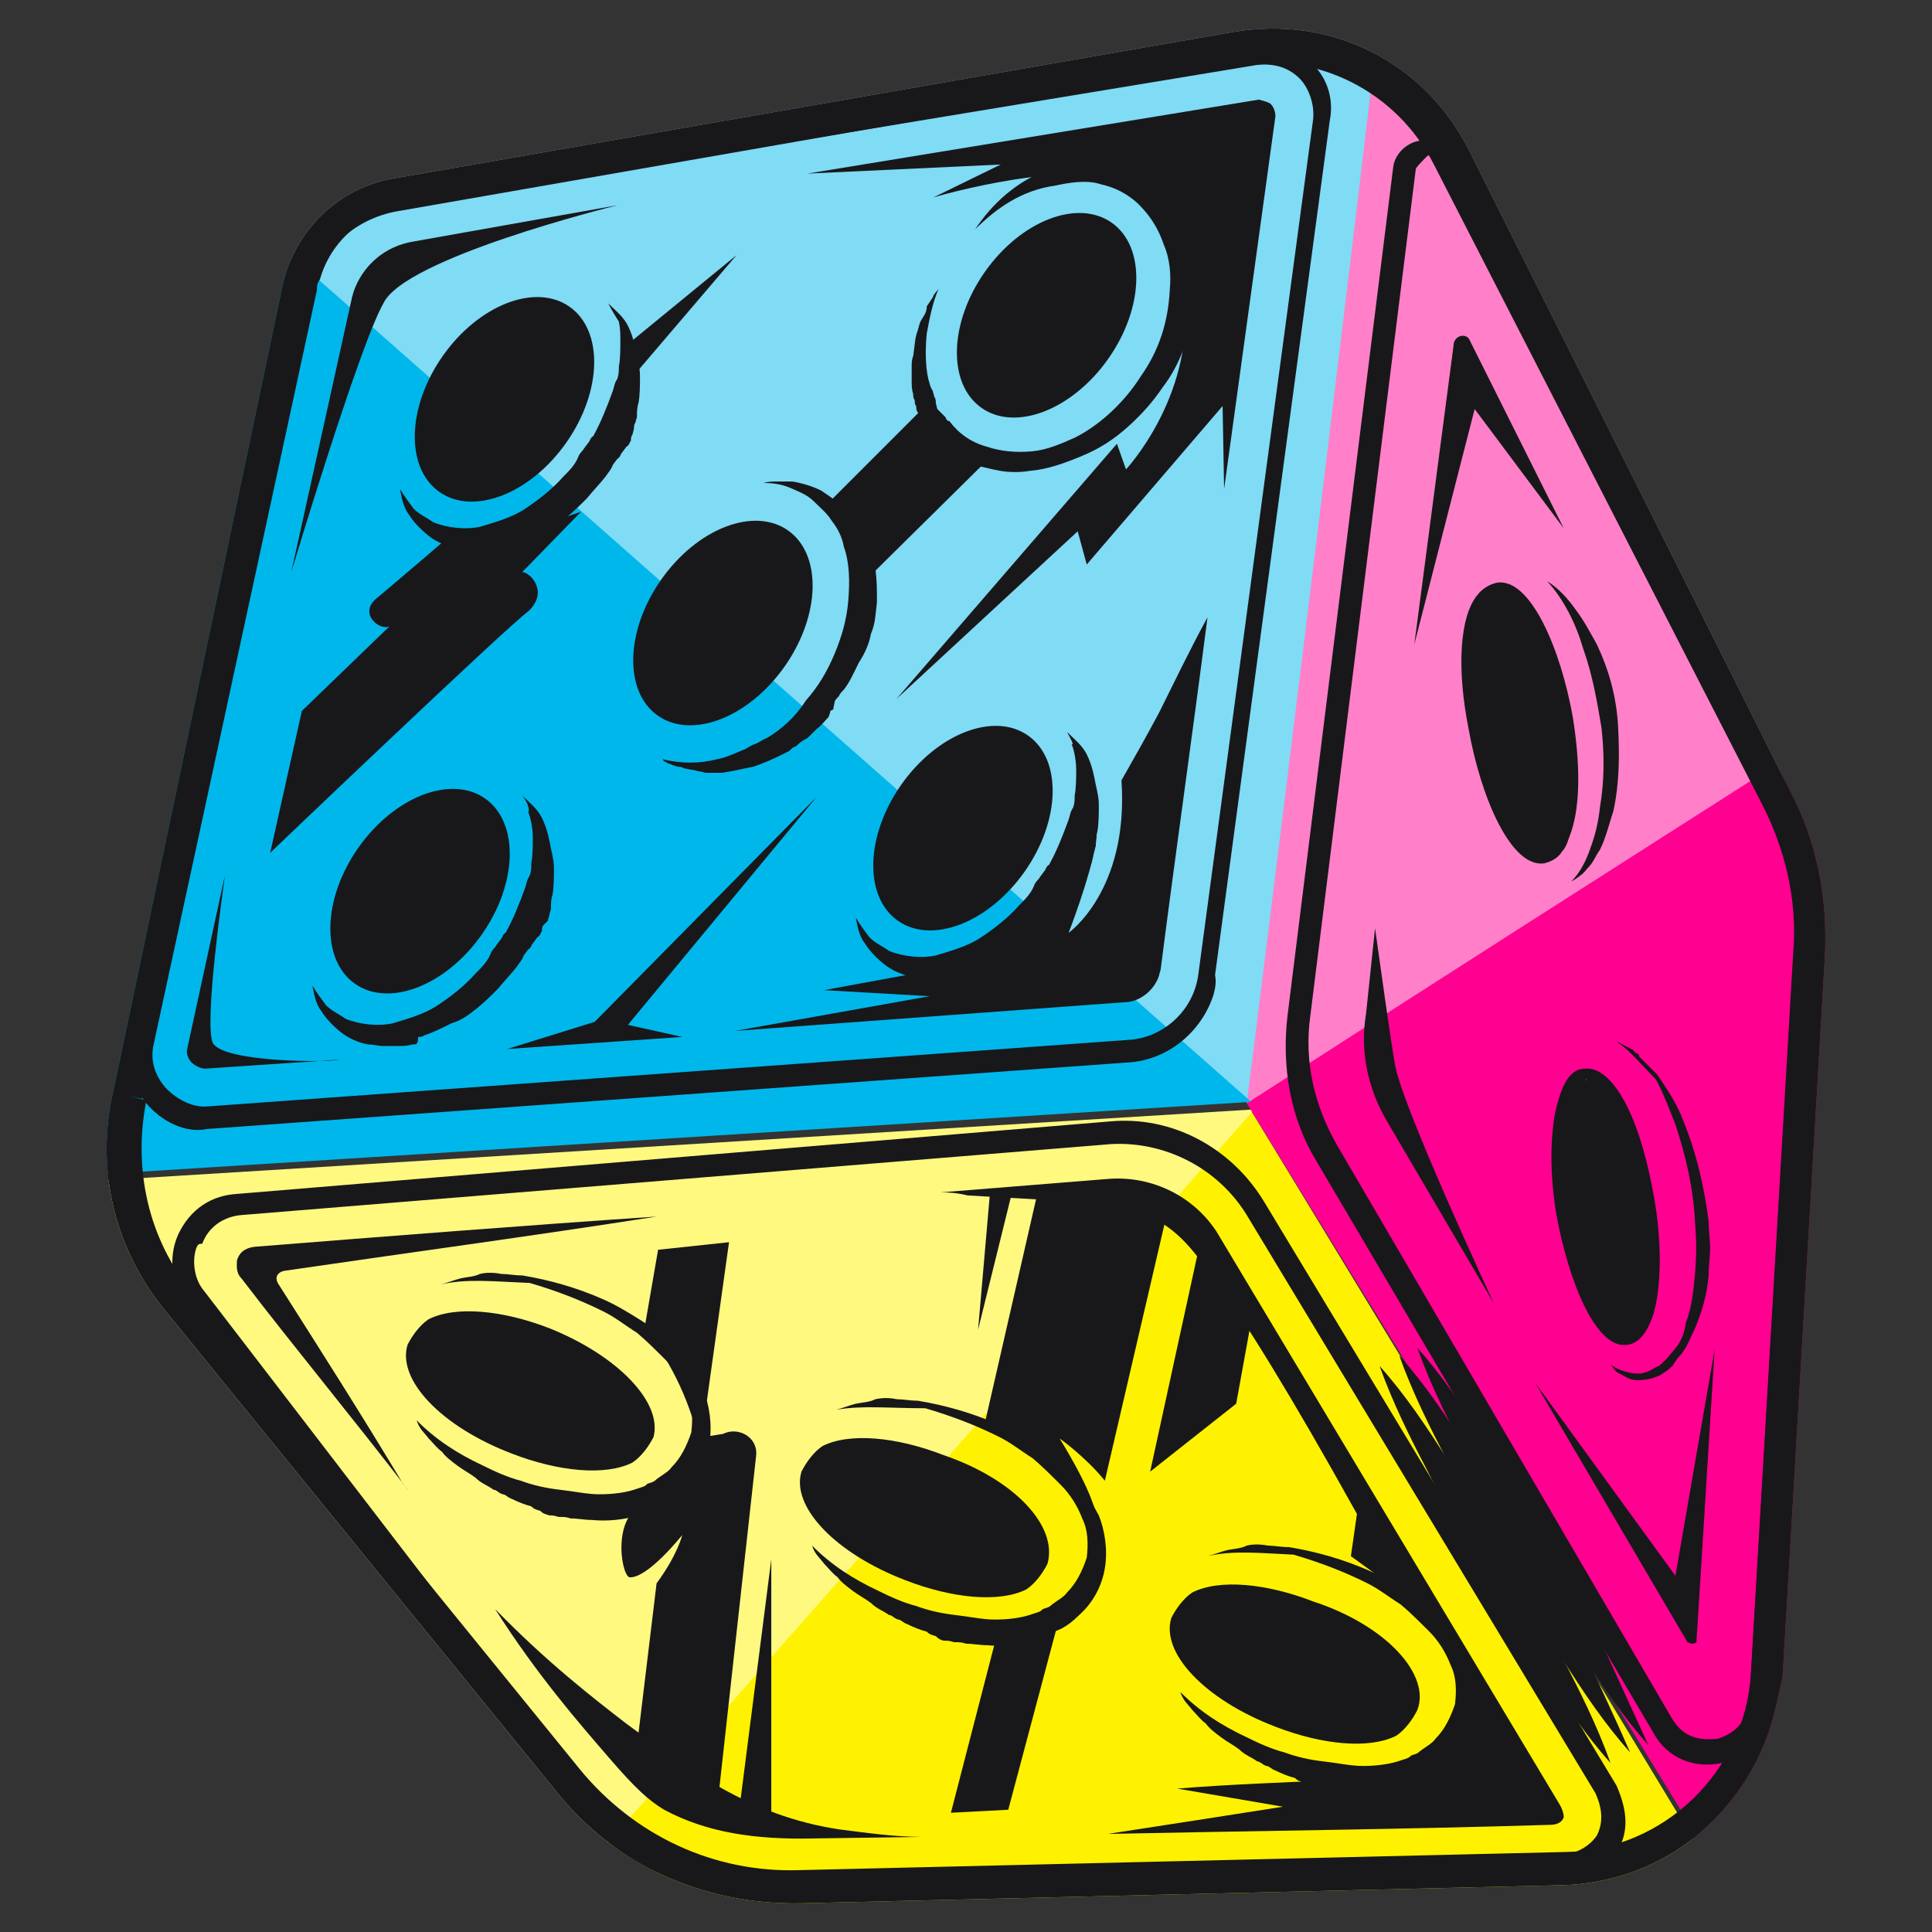 <?xml version="1.0" encoding="utf-8"?>
<!-- Generator: Adobe Illustrator 26.0.1, SVG Export Plug-In . SVG Version: 6.00 Build 0)  -->
<svg version="1.1" id="Слой_1" xmlns="http://www.w3.org/2000/svg" xmlns:xlink="http://www.w3.org/1999/xlink" x="0px" y="0px"
	 viewBox="0 0 128 128" style="enable-background:new 0 0 128 128;" xml:space="preserve">
<rect x="0" y="0" width="128" height="128" fill="#333333" stroke="none"/>
<style type="text/css">
	.st0{clip-path:url(#SVGID_00000062900189665138707630000013925326887156053122_);}
	.st1{fill:#FFF200;}
	.st2{fill:#FFF980;}
	.st3{fill:#80DBF5;}
	.st4{fill:#FF80C8;}
	.st5{fill:#FF0090;}
	.st6{fill:#00B7EB;}
	.st7{fill:#18181B;}
	.st8{display:none;}
	.st9{display:inline;}
	.st10{fill:#110E0E;}
	.st11{display:inline;fill:#110E0E;}
</style>
<g>
	<g>
		<g>
			<g>
				<g>
					<defs>
						<path id="SVGID_1_" d="M117.2,114.7c-0.8,2.3-2.1,4.4-3.9,6.1c-2.6,2.6-6.2,4-9.8,4.1L53,126.1c-6.5,0.1-12.4-2.6-16.3-7.6
							L11,86.9c-3.4-4.1-4.7-9.4-3.5-14.6l11.2-53.3c0.8-3.7,3.7-6.6,7.5-7.2l55.6-9.7c3.1-0.5,6.2-0.1,9,1.3c2.8,1.4,5,3.6,6.5,6.5
							l21.3,42.5c1.8,3.4,2.5,7.2,2.3,11l-2.8,47.7C117.8,112.4,117.6,113.5,117.2,114.7z"/>
					</defs>
					<clipPath id="SVGID_00000026138523320124677730000001069177427968486569_">
						<use xlink:href="#SVGID_1_"  style="overflow:visible;"/>
					</clipPath>
					<g style="clip-path:url(#SVGID_00000026138523320124677730000001069177427968486569_);">
						<path class="st1" d="M128.4,148.8c-39.6,2.5-79,4.9-118.5,7.5l73-82.7C98.1,98.6,113.3,123.6,128.4,148.8z"/>
						<polygon class="st2" points="5.3,78.3 10.2,156.2 83.1,73.5 						"/>
						<path class="st3" d="M92.2-5.6c-3.1,26.4-6.1,52.6-9.2,78.8L0.2,0.2C30.9-1.7,61.5-3.7,92.2-5.6z"/>
						<path class="st4" d="M92.2-5.6c-3.1,26.2-6.3,52.5-9.6,78.7c30.4-18.6,60.7-37.2,91.1-55.8C146.5,9.6,119.4,2,92.2-5.6z"/>
						<path class="st5" d="M129.7,149.9c8.3-41,16.5-81.8,24.8-122.8c-23.9,15.4-48,30.6-71.9,46C98.3,98.7,114.1,124.3,129.7,149.9
							z"/>
						<polygon class="st6" points="5,77.9 82.9,73 0.2,0.1 						"/>
					</g>
				</g>
			</g>
		</g>
	</g>
	<g>
		<g>
			<g>
				<g>
					<g>
						<g>
							<g>
								<g>
									<g>
										<g>
											
												<ellipse transform="matrix(0.38 -0.925 0.925 0.38 -63.422 89.342)" class="st7" cx="34.9" cy="92" rx="3.6" ry="8"/>
										</g>
										<g>
											<path class="st7" d="M117.2,114.7c-0.8,2.3-2.1,4.4-3.9,6.1c-2.6,2.6-6.2,4-9.8,4.1L53,126.1c-6.5,0.1-12.4-2.6-16.3-7.6
												L11,86.9c-3.4-4.1-4.7-9.4-3.5-14.6l11.2-53.3c0.8-3.7,3.7-6.6,7.5-7.2l55.6-9.7c3.1-0.5,6.2-0.1,9,1.3
												c2.8,1.4,5,3.6,6.5,6.5l21.3,42.5c1.8,3.4,2.5,7.2,2.3,11l-2.8,47.7C117.8,112.4,117.6,113.5,117.2,114.7z M8.5,72.6
												l1.2,0.3c-0.9,4.5,0.1,9.2,3.1,12.8l25.6,31.5c3.6,4.4,8.9,6.9,14.6,6.7l50.7-1.2c6.5-0.1,11.9-5.3,12.3-11.8l2.8-47.7
												c0.3-3.5-0.5-6.9-2.1-10L95,10.9C92.5,6,87.2,3.4,81.9,4.3L26.3,14c-2.8,0.5-5.2,2.6-5.8,5.6L9.4,72.8L8.5,72.6z"/>
										</g>
										<g>
											<path class="st7" d="M107.5,121.9c-0.1,0.3-0.3,0.5-0.4,0.8c-0.8,1.4-2.5,1.9-3.6,1.9l-49.6,1.2c-5.9,0.1-12-0.8-16.7-7
												L12.4,86.5c-1-1.4-1.3-3.1-0.6-4.7c0.8-1.7,2.2-2.6,3.9-2.7l57.8-4.8c4.1-0.4,8.1,1.7,10.3,5.4l23.3,38.6l0,0
												C107.8,119.9,107.8,121,107.5,121.9z M13,82.7c-0.3,0.9-0.1,2.1,0.5,2.8l24.8,32.3c4,5.3,9.2,6.5,15.5,6.3l49.5-1.2
												c0.8,0,1.9-0.4,2.5-1.3c0.4-0.8,0.4-1.7-0.1-2.8L82.6,80.5c-1.9-3.1-5.4-4.9-9-4.7l-57.6,4.7c-1.2,0.1-2.2,0.8-2.6,1.9
												C13.1,82.4,13.1,82.5,13,82.7z"/>
										</g>
										<g>
											<path class="st7" d="M117.1,114.1c-0.4,1.4-1.6,2.5-3,2.7c-1.8,0.4-3.6-0.3-4.5-1.9l-22.4-38c-1.7-2.8-2.3-6.2-1.9-9.6
												l7-56.2c0.1-0.9,0.9-1.7,1.9-1.8c1-0.3,1.9,0.3,2.3,0.9c5.4,10.5,20.7,40.7,22,43.4c1.4,3,1.7,6.9,1.8,7v0.1l-3.1,52.2
												C117.2,113.3,117.2,113.7,117.1,114.1z M93.8,11.2l-7,56.2c-0.4,3,0.3,5.9,1.8,8.5l22.2,38c0.8,1.3,1.9,1.4,3,1.3
												c0.9-0.3,1.9-0.9,2.1-2.5l3.1-52.2c0-0.4-0.4-3.9-1.6-6.5c-1.3-2.7-16.5-33-22-43.4c-0.1-0.3-0.4-0.3-0.8-0.3
												C94.2,10.7,93.8,11.1,93.8,11.2L93.8,11.2z"/>
										</g>
										<g>
											<g>
												<path class="st7" d="M80.4,65.9c-0.8,2.5-3.1,4.4-5.8,4.5l-60.9,4.4c-1.4,0.3-3-0.5-4-1.7c-1-1.2-1.4-2.8-1.2-4.4
													l10.9-49.8c0.8-3.5,3.6-6.2,7.2-6.9l56.1-9.3c1.4-0.3,3,0.3,4,1.3c1.2,1,1.7,2.5,1.4,4l-7.6,56.6
													C80.6,65.1,80.5,65.5,80.4,65.9z M21.2,18.5C21,18.8,21,18.9,21,19.2L10.2,69.1c-0.3,1.2,0.1,2.2,0.8,3
													c0.8,0.8,1.8,1.3,2.8,1.2l60.9-4.4c2.3-0.1,4.4-1.9,4.7-4.4l7.6-56.6c0.1-1-0.3-2.1-0.9-2.7c-0.8-0.8-1.8-1-2.8-0.9
													L27,13.6C24.1,14,21.9,16,21.2,18.5z"/>
											</g>
											<g>
												<g>
													
														<ellipse transform="matrix(0.575 -0.818 0.818 0.575 -7.377 38.599)" class="st7" cx="33.4" cy="26.4" rx="7.5" ry="5"/>
												</g>
												<g>
													<path class="st7" d="M40.3,20.1c0.4,0.4,0.9,0.8,1.2,1.3s0.5,1.2,0.6,1.7c0.1,0.5,0.3,1.2,0.3,1.8s0,1.3-0.1,1.8
														c-0.1,0.3-0.1,0.6-0.1,0.9c0,0.1-0.1,0.3-0.1,0.4c-0.1,0.1-0.1,0.3-0.1,0.4l-0.1,0.4c-0.1,0.1-0.1,0.3-0.1,0.4
														c-0.1,0.1-0.1,0.3-0.3,0.4l-0.3,0.4c-0.1,0.1-0.1,0.3-0.3,0.4l-0.3,0.4c-0.1,0.3-0.3,0.5-0.5,0.8
														c-0.4,0.5-0.8,0.9-1.2,1.4c-0.4,0.4-0.9,0.9-1.4,1.3s-1,0.8-1.7,1c-0.6,0.3-1.2,0.6-1.8,0.8c-0.1,0.1-0.3,0.1-0.4,0.1
														c-0.1,0-0.3,0.1-0.5,0.1c-0.3,0.1-0.6,0.1-0.9,0.1c-0.1,0-0.4,0-0.5,0s-0.4,0-0.5,0c-0.4,0-0.6-0.1-1-0.1
														c-0.6-0.1-1.3-0.4-1.8-0.8s-1-0.9-1.3-1.4c-0.4-0.5-0.5-1.2-0.6-1.7c0.3,0.5,0.6,0.9,0.9,1.3c0.4,0.4,0.9,0.6,1.3,0.9
														c1,0.4,2.2,0.5,3.1,0.3c1-0.3,2.1-0.6,3-1.2c0.9-0.6,1.8-1.3,2.5-2.1c0.4-0.4,0.8-0.8,1-1.3c0.1-0.3,0.3-0.4,0.4-0.6
														l0.3-0.4c0.1-0.1,0.1-0.3,0.3-0.4c0.5-0.9,0.9-1.9,1.3-3c0.1-0.3,0.1-0.5,0.3-0.8c0.1-0.3,0.1-0.5,0.1-0.8
														c0.1-0.5,0.1-1.2,0.1-1.7s0-0.8-0.1-1.3C40.8,21,40.5,20.5,40.3,20.1z"/>
												</g>
											</g>
											<g>
												<g>
													
														<ellipse transform="matrix(0.575 -0.818 0.818 0.575 12.396 65.558)" class="st7" cx="69.3" cy="20.9" rx="7.5" ry="5"/>
												</g>
												<g>
													<path class="st7" d="M64.6,15.2c1.2-1.8,2.8-3.2,4.9-4c1.2-0.4,2.3-0.6,3.5-0.4c1.2,0.3,2.5,0.6,3.5,1.6
														c0.5,0.4,0.9,0.9,1.3,1.4c0.4,0.5,0.6,1.2,0.9,1.7c0.4,1.2,0.6,2.5,0.6,3.6c0,0.6-0.1,1.2-0.3,1.8
														c-0.1,0.6-0.3,1.2-0.4,1.7c-0.4,1.2-0.9,2.2-1.6,3.1c-0.6,0.9-1.4,1.8-2.3,2.6s-1.8,1.4-3,1.9c-1.2,0.5-2.3,0.9-3.5,1
														c-0.6,0.1-1.3,0.1-1.9,0c-0.6-0.1-1.3-0.3-1.8-0.4c-1.2-0.5-2.3-1.3-3-2.3c-0.1-0.1-0.1-0.3-0.3-0.4L61,27.9l-0.1-0.3
														l-0.1-0.3c-0.1-0.1-0.1-0.3-0.1-0.4c-0.1-0.1-0.1-0.3-0.1-0.4c-0.1-0.1-0.1-0.3-0.1-0.4c-0.1-0.3-0.1-0.6-0.1-0.9v-0.4
														c0-0.1,0-0.3,0-0.4c0-0.3,0-0.6,0.1-0.8c0.1-0.6,0.1-1.2,0.3-1.7c0.1-0.3,0.1-0.5,0.3-0.8s0.3-0.5,0.3-0.8l0.4-0.6
														c0.1-0.3,0.3-0.4,0.4-0.6c-0.4,0.9-0.6,1.9-0.8,3c-0.1,1-0.1,2.1,0.1,3c0.1,0.3,0.1,0.5,0.3,0.8c0,0.1,0.1,0.3,0.1,0.4
														c0.1,0.1,0.1,0.3,0.1,0.4l0.1,0.4l0.1,0.1l0.1,0.1l0.3,0.3c0.1,0.1,0.1,0.3,0.3,0.3c0.6,0.8,1.4,1.4,2.5,1.7
														c0.9,0.3,1.9,0.4,3,0.3c1-0.1,1.9-0.5,2.8-0.9c1.8-0.9,3.4-2.5,4.4-4.1c1.2-1.7,1.8-3.6,1.9-5.7c0.1-1,0-2.1-0.4-3
														c-0.3-0.9-0.8-1.8-1.6-2.6c-0.8-0.8-1.7-1.2-2.6-1.4c-0.9-0.3-2.1-0.1-3,0.1C67.7,12.6,66,13.8,64.6,15.2z"/>
												</g>
											</g>
											<g>
												<g>
													
														<ellipse transform="matrix(0.575 -0.818 0.818 0.575 -17.713 75.545)" class="st7" cx="63.8" cy="54.8" rx="7.5" ry="5"/>
												</g>
												<g>
													<path class="st7" d="M70.7,48.5c0.4,0.4,0.9,0.8,1.2,1.3c0.3,0.5,0.5,1.2,0.6,1.7c0.1,0.6,0.3,1.2,0.3,1.8
														c0,0.6,0,1.3-0.1,1.8c-0.1,0.3-0.1,0.6-0.1,0.9c0,0.1-0.1,0.3-0.1,0.4c-0.1,0.1-0.1,0.3-0.1,0.4l-0.1,0.4
														C72,57.3,72,57.5,72,57.6c-0.1,0.1-0.1,0.3-0.3,0.4l-0.3,0.4c-0.1,0.1-0.1,0.3-0.3,0.4l-0.3,0.4
														c-0.1,0.3-0.3,0.5-0.5,0.8c-0.4,0.5-0.8,0.9-1.2,1.4c-0.4,0.4-0.9,0.9-1.4,1.3c-0.5,0.4-1,0.8-1.7,1
														c-0.6,0.3-1.2,0.6-1.8,0.8c-0.1,0.1-0.3,0.1-0.4,0.1c-0.1,0.1-0.3,0.1-0.5,0.1c-0.3,0.1-0.6,0.1-0.9,0.1
														c-0.1,0-0.4,0-0.5,0s-0.4,0-0.5,0c-0.4,0-0.6-0.1-1-0.1c-0.6-0.1-1.3-0.4-1.8-0.8c-0.5-0.4-1-0.9-1.3-1.4
														c-0.4-0.5-0.5-1.2-0.6-1.7c0.3,0.5,0.6,0.9,0.9,1.3c0.4,0.4,0.9,0.6,1.3,0.9c1,0.4,2.2,0.5,3.1,0.3
														c1-0.3,2.1-0.6,3-1.2c0.9-0.6,1.8-1.3,2.5-2.1c0.4-0.4,0.8-0.8,1-1.3c0.1-0.3,0.3-0.4,0.4-0.6l0.3-0.4
														c0.1-0.1,0.1-0.3,0.3-0.4c0.5-0.9,0.9-1.9,1.3-3c0.1-0.3,0.1-0.5,0.3-0.8c0.1-0.3,0.1-0.5,0.1-0.8
														c0.1-0.5,0.1-1.2,0.1-1.7c0-0.5-0.1-1.2-0.3-1.7C71.2,49.4,70.9,48.9,70.7,48.5z"/>
												</g>
											</g>
											<g>
												<g>
													
														<ellipse transform="matrix(0.575 -0.818 0.818 0.575 -36.418 47.857)" class="st7" cx="27.8" cy="59" rx="7.5" ry="5"/>
												</g>
												<g>
													<path class="st7" d="M34.6,52.7c0.4,0.4,0.9,0.8,1.2,1.3c0.3,0.5,0.5,1.2,0.6,1.7c0.1,0.6,0.3,1.2,0.3,1.8
														c0,0.6,0,1.3-0.1,1.8c-0.1,0.3-0.1,0.6-0.1,0.9c0,0.1-0.1,0.3-0.1,0.4c0,0.1-0.1,0.3-0.1,0.4L36,61.3
														c-0.1,0.1-0.1,0.3-0.1,0.4c-0.1,0.1-0.1,0.3-0.3,0.4l-0.3,0.4c-0.1,0.1-0.1,0.3-0.3,0.4l-0.3,0.4
														c-0.1,0.3-0.3,0.5-0.5,0.8c-0.4,0.5-0.8,0.9-1.2,1.4c-0.4,0.4-0.9,0.9-1.4,1.3c-0.5,0.4-1,0.8-1.7,1
														c-0.6,0.3-1.2,0.6-1.8,0.8c-0.1,0.1-0.3,0.1-0.4,0.1c0,0.5-0.1,0.5-0.4,0.5c-0.3,0.1-0.6,0.1-0.9,0.1
														c-0.1,0-0.4,0-0.5,0c-0.1,0-0.4,0-0.5,0c-0.4,0-0.6-0.1-1-0.1c-0.6-0.1-1.3-0.4-1.8-0.8s-1-0.9-1.3-1.4
														c-0.4-0.5-0.5-1.2-0.6-1.7c0.3,0.5,0.6,0.9,0.9,1.3c0.4,0.4,0.9,0.6,1.3,0.9c1,0.4,2.2,0.5,3.1,0.3
														c1-0.3,2.1-0.6,3-1.2c0.9-0.6,1.8-1.3,2.5-2.1c0.4-0.4,0.8-0.8,1-1.3c0.1-0.3,0.3-0.4,0.4-0.6l0.3-0.4
														c0.1-0.1,0.1-0.3,0.3-0.4c0.5-0.9,0.9-1.9,1.3-3c0.1-0.3,0.1-0.5,0.3-0.8c0.1-0.3,0.1-0.5,0.1-0.8
														c0.1-0.5,0.1-1.2,0.1-1.7c0-0.5-0.1-1.2-0.3-1.7C35.1,53.7,35,53.2,34.6,52.7z"/>
												</g>
											</g>
											<g>
												<g>
													
														<ellipse transform="matrix(0.575 -0.818 0.818 0.575 -13.349 56.77)" class="st7" cx="47.9" cy="41.2" rx="7.5" ry="5"/>
												</g>
												<g>
													<path class="st7" d="M50.6,32c0.3-0.1,0.6-0.1,0.9-0.1c0.3,0,0.6,0,1,0c0.6,0.1,1.3,0.3,1.9,0.6
														c0.6,0.4,1.2,0.8,1.7,1.4c0.1,0.1,0.3,0.3,0.4,0.4c0.1,0.1,0.3,0.3,0.3,0.4c0.1,0.1,0.3,0.3,0.3,0.5
														c0.1,0.1,0.1,0.4,0.3,0.5c0.1,0.4,0.3,0.6,0.4,1c0.1,0.1,0.1,0.4,0.1,0.5c0,0.1,0.1,0.4,0.1,0.5
														c0.1,0.8,0.1,1.4,0.1,2.2c-0.1,0.8-0.1,1.4-0.4,2.1c-0.1,0.6-0.4,1.3-0.8,1.9c-0.3,0.6-0.6,1.3-1,1.8
														c-0.1,0.1-0.3,0.3-0.3,0.4c-0.1,0.1-0.3,0.3-0.3,0.4L55.2,47C55,47.1,55,47.1,55,47.2l-0.1,0.3
														c-0.3,0.3-0.4,0.5-0.8,0.8c-0.1,0.1-0.3,0.3-0.4,0.4c-0.1,0.1-0.3,0.3-0.4,0.3L53,49.2c-0.1,0.1-0.3,0.3-0.4,0.3
														c-0.1,0-0.3,0.3-0.4,0.3L51.8,50c-0.6,0.3-1.3,0.6-1.9,0.8c-0.6,0.1-1.3,0.3-2.1,0.4c-0.4,0-0.6,0-1,0
														c-0.1,0-0.4-0.1-0.5-0.1c-0.1,0-0.3-0.1-0.5-0.1l-0.5-0.1c-0.1-0.1-0.3-0.1-0.4-0.1l-0.3-0.1c-0.1,0-0.1-0.1-0.3-0.1
														c-0.1-0.1-0.3-0.1-0.4-0.3c1.2,0.3,2.5,0.3,3.6,0c0.6-0.1,1.2-0.4,1.7-0.6c0.3-0.1,0.5-0.3,0.8-0.4
														c0.3-0.1,0.5-0.3,0.8-0.4c1-0.6,1.9-1.4,2.6-2.5c0.8-0.9,1.4-1.9,1.9-3.1c0.5-1.2,0.8-2.3,0.9-3.5
														c0.1-1.2,0.1-2.5-0.3-3.6c-0.1-0.6-0.4-1.2-0.8-1.7c-0.3-0.5-0.8-0.9-1.2-1.3c-0.4-0.4-0.9-0.6-1.6-0.9
														C51.8,32.1,51.3,32,50.6,32z"/>
												</g>
											</g>
											<g>
												<path class="st7" d="M22.5,70.2l-8.9,0.6c-0.4,0-0.8-0.3-0.9-0.4c-0.1-0.1-0.4-0.5-0.3-0.9l2.5-11.5
													c-0.1,0.8-1.4,9.8-0.8,11.1C14.8,70.4,21.9,70.4,22.5,70.2z"/>
											</g>
											<g>
												<path class="st7" d="M40.9,13.6c-0.4,0.1-14.1,3.5-15.5,6.5c-1.6,2.8-6.1,17.8-6.1,17.8l4-18.1c0-0.1,0.1-0.3,0.1-0.4
													c0.6-1.8,2.1-3.1,4-3.4L40.9,13.6z"/>
											</g>
											<g>
												<polygon class="st7" points="48.8,16.9 41.6,22.8 41.8,25.1 												"/>
											</g>
											<g>
												<path class="st7" d="M29.7,35.6c0,0-3.5,3-4.7,4c-1.3,1,0.1,2.2,0.8,1.9L20,47.1l-2.1,9.4c0,0,15.6-14.9,17.1-16
													c1.4-1.3,0.1-2.6-0.4-2.6l3.9-4l-5.6,1.9L29.7,35.6z"/>
											</g>
											<g>
												<path class="st7" d="M57.5,38.3l8.1-8c0,0-3.6-1.2-4.1-3.6L55,33.2C54.9,33.2,57,35.2,57.5,38.3z"/>
											</g>
											<g>
												<path class="st7" d="M80,40.9c-1,7.8-2.1,15.5-3.1,23.3c0,0.1-0.1,0.3-0.1,0.4c-0.3,1-1.3,1.8-2.3,1.8l-25.8,1.9
													L61.6,66l-7-0.4l7.6-1.4c0,0,5-0.6,7-3.5c1.9-2.8,3.1-7.8,3.1-7.8s0.6,0.6,0.3,3c-0.4,2.3-1.8,5.9-1.8,5.9
													s4-2.8,3.5-10.1c0.8-1.4,1.7-3,2.5-4.5C77.8,45.2,78.8,43.1,80,40.9z"/>
											</g>
											<g>
												<path class="st7" d="M84.2,6.9c0.1,0.1,0.3,0.4,0.3,0.8l-3.4,24.7L81,26.9l-9,10.5l-0.6-2.2l-12,11.1L74,29.4l0.6,1.7
													c0,0,4.4-4.7,3.9-11.1c0,0,0.4-5.8-3.4-7.8c-3.6-1.9-13.1,0.8-13.3,0.9l4.5-2.2l-12.8,0.6l29.9-4.9
													C83.8,6.7,84.1,6.8,84.2,6.9z"/>
											</g>
											<g>
												<polygon class="st7" points="33.6,69.5 39.4,67.7 54.1,52.8 41.6,67.9 45.2,68.7 												"/>
											</g>
										</g>
										<g>
											<g>
												<path class="st7" d="M102.5,38.5c0.8,0.5,1.4,1.2,1.9,1.9c0.6,0.8,1,1.6,1.4,2.3c0.8,1.7,1.3,3.5,1.4,5.4
													c0.1,1.9,0.1,3.7-0.3,5.6c-0.3,0.9-0.5,1.8-0.9,2.6c-0.3,0.4-0.4,0.8-0.8,1.2c-0.1,0.1-0.3,0.4-0.5,0.5
													c-0.1,0.1-0.4,0.3-0.6,0.4c0.6-0.6,1-1.4,1.3-2.3c0.3-0.8,0.5-1.7,0.6-2.6c0.3-1.8,0.3-3.5,0.1-5.3
													c-0.3-1.8-0.6-3.5-1.2-5.2C104.4,41.3,103.6,39.7,102.5,38.5z"/>
											</g>
										</g>
										<g>
											<path class="st7" d="M107.1,69c0.3,0.1,0.5,0.3,0.8,0.4c0.1,0.1,0.3,0.1,0.4,0.3c0.1,0.1,0.3,0.1,0.3,0.3
												c0.1,0.1,0.3,0.3,0.3,0.3l0.3,0.3c0.3,0.3,0.4,0.4,0.6,0.6c0.6,0.9,1.3,1.9,1.7,3c0.9,2.2,1.4,4.4,1.7,6.7
												c0,0.6,0.1,1.2,0.1,1.8s-0.1,1.2-0.1,1.8c-0.1,1.2-0.4,2.3-0.9,3.5c-0.3,0.6-0.5,1.2-0.9,1.7c-0.3,0.3-0.4,0.5-0.6,0.8
												c-0.3,0.3-0.5,0.4-0.8,0.6c-0.6,0.3-1.3,0.4-1.9,0.3c-0.3-0.1-0.6-0.3-0.8-0.4c-0.3-0.1-0.4-0.4-0.6-0.6
												c0.4,0.3,0.9,0.5,1.6,0.6c0.1,0,0.3,0,0.4,0c0.1,0,0.3-0.1,0.4-0.1c0.3-0.1,0.5-0.3,0.8-0.4c0.4-0.3,0.8-0.8,1.2-1.3
												c0.3-0.4,0.5-0.9,0.6-1.6c0.4-1,0.5-2.2,0.6-3.2c0.1-1.2,0.1-2.2,0-3.4c-0.1-2.2-0.6-4.4-1.3-6.5c-0.4-1-0.8-2.1-1.3-3
												C108.7,70.5,108,69.6,107.1,69z"/>
										</g>
										<g>
											<path class="st7" d="M113.6,89.4l-1.2,19.3c0,0.1,0,0.1,0,0.1c-0.1,0.1-0.3,0.1-0.3,0.1c-0.1,0-0.3-0.1-0.3-0.1
												l-10.1-17.2l9.3,12.8L113.6,89.4z"/>
										</g>
										<g>
											<path class="st7" d="M91.1,61.5c0.4,2.8,1,7.2,1.3,8.9c0.3,2.5,6.5,15.8,6.6,16l-7.1-12.1c-1.3-2.2-1.8-4.7-1.4-7.1
												L91.1,61.5z"/>
										</g>
										<g>
											<path class="st7" d="M97.4,22.6c1.8,3.6,4,8,6.2,12.4l-5.9-7.9l-4,15.6l2.6-19.8C96.3,22.2,97.2,22,97.4,22.6z"/>
										</g>
										<g>
											<path class="st7" d="M106.7,116.8c-1.7-1.9-3.1-4-4.5-6.2c-1.4-2.2-2.7-4.3-4-6.5c-1.3-2.2-2.5-4.4-3.6-6.6
												c-1.2-2.3-2.3-4.5-3.2-7c1.7,1.9,3.1,4,4.5,6.2c1.4,2.2,2.7,4.3,4,6.5c1.3,2.2,2.5,4.4,3.6,6.6
												C104.7,112.1,105.8,114.3,106.7,116.8z"/>
											<path class="st7" d="M108,116.1c-1.7-1.9-3.1-4-4.5-6.2c-1.4-2.2-2.7-4.3-4-6.5s-2.5-4.4-3.6-6.6c-1.2-2.3-2.3-4.5-3.2-7
												c1.7,1.9,3.1,4,4.5,6.2c1.4,2.2,2.7,4.3,4,6.5c1.3,2.2,2.5,4.4,3.6,6.6C105.9,111.5,107,113.8,108,116.1z"/>
											<path class="st7" d="M109.2,115.6c-1.7-1.9-3.1-4-4.5-6.2c-1.4-2.2-2.7-4.3-4-6.5c-1.3-2.2-2.5-4.4-3.6-6.6
												c-1.2-2.3-2.3-4.5-3.2-7c1.7,1.9,3.1,4,4.5,6.2c1.4,2.2,2.7,4.3,4,6.5s2.5,4.4,3.6,6.6
												C107.1,111,108.1,113.2,109.2,115.6z"/>
										</g>
										<g>
											<path class="st7" d="M43.5,80.6C35.2,81.9,27,83,18.8,84.2c-0.4,0.1-0.6,0.4-0.4,0.8c2.8,4.4,5.6,8.8,8.3,13.3
												c0.1,0.1,0.3,0.4,0.4,0.5c-3.6-4.7-7.5-9.4-11.1-14.1c-0.4-0.4-0.3-0.9-0.3-1.2c0.1-0.3,0.3-0.8,1.2-0.9
												C25.7,81.9,34.6,81.2,43.5,80.6z"/>
										</g>
										<g>
											<path class="st7" d="M80.6,81.6l22.7,37.9c0.3,0.5,0.3,0.8,0.3,0.9c-0.1,0.3-0.4,0.5-0.9,0.5c-9.8,0.3-19.6,0.4-29.3,0.6
												c3.9-0.6,7.8-1.2,11.6-1.8c-2.3-0.4-4.7-0.8-7-1.2c3.6-0.3,7.2-0.4,11-0.6c0,0,9-0.5,8.4-4.1c-0.6-3.6-3.5-7.5-3.5-7.5
												l-4.4-3.2l0.4-2.8c-4.5-8.1-7.5-12.9-9.6-15.8c-0.8-0.9-1.8-2.8-4.1-3.9c-0.8-0.4-1.8-0.5-3.6-0.8
												c-2.2-0.3-3.5-0.3-8.5-0.6C63.3,79,62.7,79,62.3,79c3.7-0.3,7.5-0.6,11.2-0.9C76.4,77.9,79.1,79.3,80.6,81.6z"/>
										</g>
										<g>
											<path class="st7" d="M61.1,121.7l-7.1,0.1c-4,0.1-7.2-0.4-10-1.9c-1-0.6-1.9-1.4-3.7-3.5c-1.9-2.2-4.7-5.4-7.5-9.8
												c3.4,3.5,6.5,5.9,8.7,7.6c4.1,3,8.1,6.1,14.1,7C57.2,121.4,59.2,121.7,61.1,121.7z"/>
										</g>
										<g>
											<polygon class="st7" points="67,79.2 64.8,88.1 65.6,78.9 											"/>
										</g>
										<g>
											<path class="st7" d="M43.3,95.2c-0.3,0.6-0.8,1.3-1.4,1.7c-1.8,0.9-4.9,0.6-8-0.6c-4.7-1.8-7.6-4.9-6.9-7.2l0,0
												c0.3-0.6,0.8-1.3,1.4-1.7c1.8-0.9,4.9-0.6,8,0.6l0,0C40.9,89.8,43.9,92.9,43.3,95.2L43.3,95.2z M28.1,89.4L28.1,89.4
												c-0.4,1.3,1.9,3.9,5.9,5.6c3.1,1.3,5.8,1.2,7,0.6c0.4-0.3,0.6-0.4,0.8-0.8l0,0c0.4-1.3-1.9-3.9-5.9-5.6l0,0
												c-3.1-1.3-5.8-1.2-7-0.6C28.5,88.9,28.3,89,28.1,89.4z"/>
										</g>
										<g>
											<path class="st7" d="M29.2,85.1c0.4-0.1,0.9-0.3,1.3-0.4c0.4-0.1,0.9-0.1,1.3-0.3c0.4-0.1,0.9-0.1,1.4,0
												c0.4,0,0.9,0.1,1.4,0.1c1.8,0.3,3.6,0.8,5.4,1.6c0.9,0.4,1.7,0.9,2.5,1.4c0.8,0.5,1.6,1.2,2.2,1.9
												c0.1,0.3,0.4,0.4,0.5,0.6l0.3,0.3c0.1,0.1,0.1,0.3,0.3,0.4c0.3,0.4,0.5,0.9,0.8,1.4c0.4,1,0.6,2.3,0.4,3.5
												c-0.3,1.2-0.8,2.3-1.7,3.1c-0.4,0.4-0.9,0.8-1.4,1c-0.3,0.1-0.5,0.3-0.8,0.4c-0.3,0.1-0.5,0.1-0.8,0.3
												c-1,0.3-2.1,0.4-3.1,0.3c-0.5,0-0.9-0.1-1.4-0.1c-0.3-0.1-0.4-0.1-0.8-0.1c-0.3-0.1-0.4-0.1-0.6-0.1
												c-0.3-0.1-0.4-0.1-0.6-0.3c-0.3-0.1-0.4-0.1-0.6-0.3c-0.4-0.1-0.9-0.3-1.3-0.5c-0.3-0.1-0.4-0.3-0.6-0.3
												c-0.3-0.1-0.4-0.3-0.6-0.3c-0.4-0.3-0.8-0.4-1.2-0.8c-0.4-0.3-0.8-0.5-1.2-0.8c-0.4-0.3-0.8-0.6-1-0.9
												c-0.4-0.3-0.6-0.6-0.9-0.9c-0.3-0.4-0.6-0.6-0.8-1.2c1.3,1.3,2.7,2.2,4.4,3c0.8,0.4,1.7,0.8,2.5,1
												c0.8,0.3,1.7,0.5,2.6,0.6c0.9,0.1,1.8,0.3,2.6,0.3c0.9,0,1.8-0.1,2.6-0.4c0.3-0.1,0.4-0.1,0.6-0.3
												c0.3-0.1,0.4-0.1,0.6-0.3c0.4-0.3,0.8-0.5,1-0.8c0.6-0.6,1-1.4,1.3-2.3c0.1-0.9,0.1-1.8-0.3-2.6
												c-0.3-0.8-0.8-1.6-1.4-2.2c-0.6-0.6-1.3-1.3-1.9-1.8c-0.8-0.5-1.4-1-2.2-1.4c-1.6-0.8-3.2-1.4-4.9-1.9
												C32.7,84.9,30.9,84.7,29.2,85.1z"/>
										</g>
										<g>
											
												<ellipse transform="matrix(0.38 -0.925 0.925 0.38 -54.809 118.844)" class="st7" cx="61.2" cy="100.3" rx="3.6" ry="8"/>
										</g>
										<g>
											<path class="st7" d="M69.4,103.6c-0.3,0.6-0.8,1.3-1.4,1.7c-1.8,0.9-4.9,0.6-8-0.6c-4.7-1.8-7.6-4.9-6.9-7.2l0,0
												c0.3-0.6,0.8-1.3,1.4-1.7c1.8-0.9,4.9-0.6,8,0.6l0,0C67.2,98,70.1,101.1,69.4,103.6L69.4,103.6z M54.4,97.8L54.4,97.8
												c-0.4,1.3,1.9,3.9,5.9,5.6c3.1,1.3,5.8,1.2,7,0.6c0.4-0.3,0.6-0.4,0.8-0.8l0,0c0.4-1.3-1.9-3.9-5.9-5.6l0,0
												c-3.1-1.3-5.8-1.2-7-0.6C54.8,97.1,54.5,97.4,54.4,97.8z"/>
										</g>
										<g>
											<path class="st7" d="M55.4,93.4c0.4-0.1,0.9-0.3,1.3-0.4c0.5-0.1,0.9-0.1,1.3-0.3c0.5-0.1,0.9-0.1,1.4,0
												c0.4,0,0.9,0.1,1.4,0.1c1.8,0.3,3.6,0.8,5.4,1.6c0.9,0.4,1.7,0.9,2.5,1.4c0.8,0.5,1.6,1.2,2.2,1.9
												c0.1,0.3,0.4,0.4,0.5,0.6l0.3,0.3c0.1,0.1,0.1,0.3,0.3,0.4c0.3,0.4,0.5,0.9,0.8,1.4c0.4,1,0.6,2.3,0.4,3.5
												s-0.8,2.3-1.7,3.1c-0.4,0.4-0.9,0.8-1.4,1c-0.3,0.1-0.5,0.3-0.8,0.4c-0.3,0.1-0.5,0.1-0.8,0.3c-1,0.3-2.1,0.4-3.1,0.3
												c-0.5,0-0.9-0.1-1.4-0.1c-0.3-0.1-0.4-0.1-0.8-0.1c-0.3-0.1-0.4-0.1-0.6-0.1s-0.4-0.1-0.6-0.3c-0.3-0.1-0.4-0.1-0.6-0.3
												c-0.4-0.1-0.9-0.3-1.3-0.5c-0.3-0.1-0.4-0.3-0.6-0.3c-0.3-0.1-0.4-0.3-0.6-0.3c-0.4-0.3-0.8-0.4-1.2-0.8
												c-0.4-0.3-0.8-0.5-1.2-0.8c-0.4-0.3-0.8-0.6-1-0.9c-0.4-0.3-0.6-0.6-0.9-0.9c-0.3-0.4-0.6-0.6-0.8-1.2
												c1.3,1.3,2.7,2.2,4.4,3c0.8,0.4,1.7,0.8,2.5,1c0.8,0.3,1.7,0.5,2.6,0.6c0.9,0.1,1.8,0.3,2.6,0.3c0.9,0,1.8-0.1,2.6-0.4
												c0.3-0.1,0.4-0.1,0.6-0.3c0.3-0.1,0.4-0.1,0.6-0.3c0.4-0.3,0.8-0.5,1-0.8c0.6-0.6,1-1.4,1.3-2.3c0.1-0.9,0.1-1.8-0.3-2.6
												c-0.3-0.8-0.8-1.6-1.4-2.2s-1.3-1.3-1.9-1.8c-0.8-0.5-1.4-1-2.2-1.4c-1.6-0.8-3.2-1.4-4.9-1.9
												C58.9,93.3,57.1,93.1,55.4,93.4z"/>
										</g>
										<g>
											
												<ellipse transform="matrix(0.38 -0.925 0.925 0.38 -48.677 147.631)" class="st7" cx="85.8" cy="110.1" rx="3.6" ry="8"/>
										</g>
										<g>
											<path class="st7" d="M93.9,113.3c-0.3,0.6-0.8,1.3-1.4,1.7c-1.8,0.9-4.9,0.6-8-0.6c-4.7-1.8-7.6-4.9-6.9-7.2l0,0
												c0.3-0.6,0.8-1.3,1.4-1.7c1.8-0.9,4.9-0.6,8,0.6l0,0C91.9,107.7,94.8,111,93.9,113.3L93.9,113.3z M79.1,107.3L79.1,107.3
												c-0.4,1.3,1.9,3.9,5.9,5.6c3.1,1.3,5.8,1.2,7,0.6c0.4-0.3,0.6-0.4,0.8-0.8l0,0c0.4-1.3-1.9-3.9-5.9-5.6l0,0
												c-3.1-1.3-5.8-1.2-7-0.6C79.3,106.8,79.1,107.1,79.1,107.3z"/>
										</g>
										<g>
											<path class="st7" d="M80,103.1c0.4-0.1,0.9-0.3,1.3-0.4c0.5-0.1,0.9-0.1,1.3-0.3c0.4-0.1,0.9-0.1,1.4,0
												c0.4,0,0.9,0.1,1.4,0.1c1.8,0.3,3.6,0.8,5.4,1.6c0.9,0.4,1.7,0.9,2.5,1.4c0.8,0.5,1.6,1.2,2.2,1.9
												c0.1,0.3,0.4,0.4,0.5,0.6l0.3,0.3c0.1,0.1,0.1,0.3,0.3,0.4c0.3,0.4,0.5,0.9,0.8,1.4c0.4,1,0.6,2.3,0.4,3.5
												c-0.3,1.2-0.8,2.3-1.7,3.1c-0.4,0.4-0.9,0.8-1.4,1c-0.3,0.1-0.5,0.3-0.8,0.4c-0.3,0.1-0.5,0.1-0.8,0.3
												c-1,0.3-2.1,0.4-3.1,0.3c-0.5,0-0.9-0.1-1.4-0.1c-0.3-0.1-0.4-0.1-0.8-0.1c-0.4-0.1-0.5-0.1-0.8-0.1
												c-0.3,0-0.4-0.1-0.6-0.3c-0.3-0.1-0.4-0.1-0.6-0.3c-0.4-0.1-0.9-0.3-1.3-0.5c-0.3-0.1-0.4-0.3-0.6-0.3
												c-0.3-0.1-0.4-0.3-0.6-0.3c-0.4-0.3-0.8-0.4-1.2-0.8c-0.4-0.3-0.8-0.5-1.2-0.8c-0.4-0.3-0.8-0.6-1-0.9
												c-0.4-0.3-0.6-0.6-0.9-0.9c-0.3-0.4-0.6-0.6-0.8-1.2c1.3,1.3,2.7,2.2,4.4,3c0.8,0.4,1.7,0.8,2.5,1
												c0.8,0.3,1.7,0.5,2.6,0.6c0.9,0.1,1.8,0.3,2.6,0.3s1.8-0.1,2.6-0.4c0.3-0.1,0.4-0.1,0.6-0.3c0.3-0.1,0.4-0.1,0.6-0.3
												c0.4-0.3,0.8-0.5,1-0.8c0.6-0.6,1-1.4,1.3-2.3c0.1-0.9,0.1-1.8-0.3-2.6c-0.3-0.8-0.8-1.6-1.4-2.2s-1.3-1.3-1.9-1.8
												c-0.8-0.5-1.4-1-2.2-1.4c-1.6-0.8-3.2-1.4-4.9-1.9C83.5,102.9,81.7,102.7,80,103.1z"/>
										</g>
										<g>
											<polygon class="st7" points="48.9,120.5 51.1,103.3 51.1,120.8 											"/>
										</g>
										<g>
											<path class="st7" d="M47.5,119.9l2.6-23.5c0.1-1.2-1.2-1.9-2.2-1.4L46,95.3c0,0-0.5,3.9-3,4.3c-2.5,0.4-1.9,4.7-1.3,4.9
												c1.2,0.1,3.5-2.8,3.5-2.8s-0.3,1.3-1.7,3.2l-1.4,11.6L47.5,119.9z"/>
										</g>
										<g>
											<path class="st7" d="M42.7,88l0.9-5.2l4.7-0.5l-1.9,13.6C45.8,93.1,44.6,90.4,42.7,88z"/>
										</g>
										<g>
											<path class="st7" d="M68.7,79.2l-3.5,15.3c0,0,4,1.3,5.9,4.4s0.9,3.1,0.9,3.1s2.5,0.3-1.8-6.7c0,0,1.7,1.2,3,2.8
												l4.3-18.5L68.7,79.2z"/>
										</g>
										<g>
											<polygon class="st7" points="79.6,81.9 76.2,97.5 81.9,93 83.1,86.4 											"/>
										</g>
										<g>
											<polygon class="st7" points="70.1,107.5 66.8,119.9 63,120.1 66,108.5 											"/>
										</g>
										<g class="st8">
											<g class="st9">
												<path class="st10" d="M82.7,68.8c0.1-3.7,0.5-7.5,0.9-11.2c0.4-3.6,0.8-7.5,1.3-11.1c0.5-3.6,1-7.4,1.7-11.1
													c0.6-3.6,1.3-7.4,1.9-11c-0.1,3.7-0.5,7.5-0.9,11.2c-0.4,3.6-0.8,7.5-1.3,11.1c-0.5,3.6-1,7.4-1.7,11.1
													C84,61.5,83.3,65.1,82.7,68.8z"/>
											</g>
											<g class="st9">
												<path class="st10" d="M88.6,21.4c-0.1-1.2-0.1-2.2,0-3.4c0.1-1.2,0.1-2.2,0.3-3.2c0.1-1.2,0.3-2.2,0.5-3.2
													c0.3-1.2,0.4-2.2,0.8-3.2c0.1,1.2,0.1,2.2,0,3.4c-0.1,1.2-0.1,2.2-0.3,3.2c-0.1,1.2-0.3,2.2-0.5,3.2
													C89.1,19.2,88.9,20.4,88.6,21.4z"/>
											</g>
											<g class="st9">
												<path class="st10" d="M16.1,76.7c4.5-0.6,9-1.2,13.6-1.6s9-0.8,13.6-1.2c4.5-0.3,9-0.6,13.6-0.8
													c4.5-0.3,9.2-0.4,13.7-0.4c-4.5,0.6-9,1.2-13.6,1.6s-9,0.8-13.6,1.2s-9,0.6-13.6,0.8C25.3,76.6,20.8,76.7,16.1,76.7z"/>
											</g>
										</g>
										<g class="st8">
											<polygon class="st11" points="35.1,108.5 35.6,99.7 37.4,100.4 36.7,110.8 											"/>
										</g>
									</g>
									<path class="st7" d="M103,73.9c-0.3,1.8-0.3,4,0.1,6.5c0.8,4.4,2.6,9,4.7,8.7c0.8-0.1,1.3-0.8,1.7-1.9
										c0.6-1.9,0.6-4.9,0.1-7.8c-0.4-2.3-1-4.5-1.8-6.1c-0.9-1.8-1.9-2.6-2.8-2.5C104,70.8,103.4,71.9,103,73.9z M105.2,71.5
										c-0.1,0-0.1,0-0.1,0.1C105,71.5,105,71.5,105.2,71.5L105.2,71.5z"/>
									<path class="st7" d="M97.9,39.4c-1.2,1.4-1.4,4.9-0.6,8.9c0.8,4.5,2.8,9.2,5,8.9c0.4-0.1,0.9-0.3,1.2-0.8
										c0.3-0.3,0.4-0.8,0.6-1.3c0.6-1.8,0.6-4.5,0.1-7.6c-0.8-4.5-2.8-9.2-5-8.9C98.7,38.7,98.2,39,97.9,39.4z"/>
								</g>
							</g>
						</g>
					</g>
				</g>
			</g>
		</g>
	</g>
</g>
</svg>
